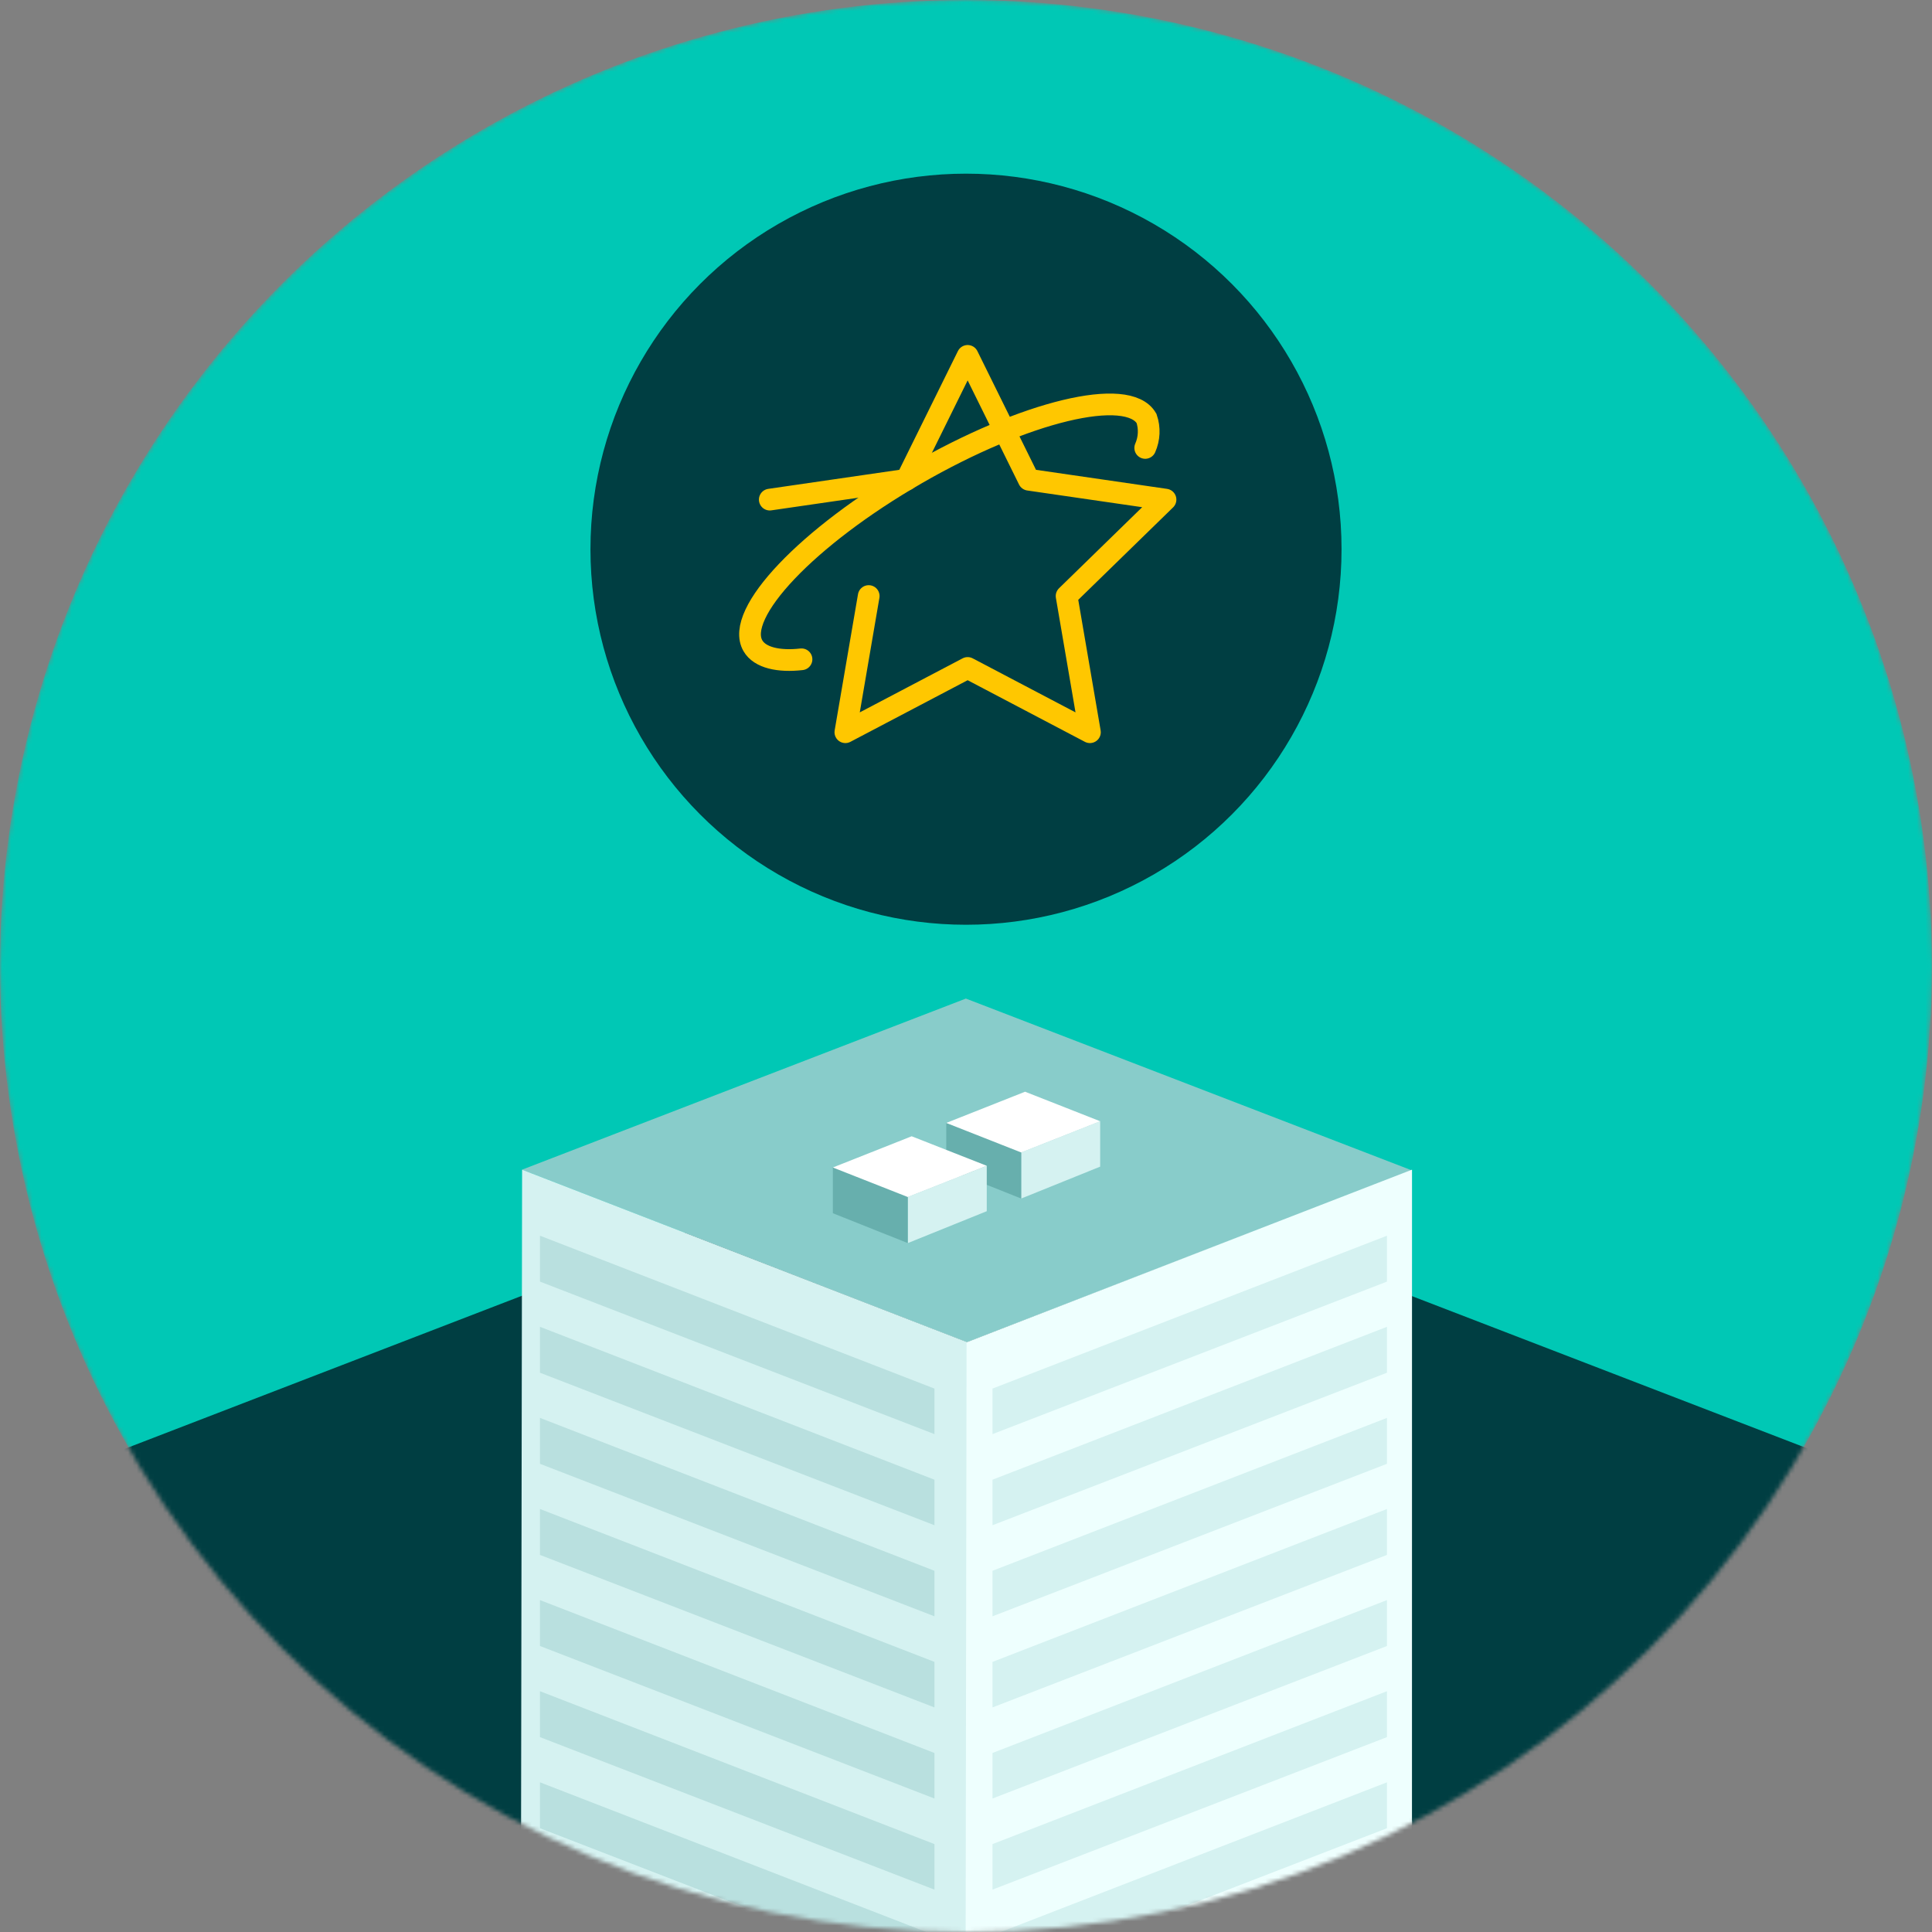 <svg width="445" height="445" viewBox="0 0 445 445" fill="none" xmlns="http://www.w3.org/2000/svg">
<rect x="0" y="0" width="445" height="445" fill="#808080" stroke="none"/>
<mask id="mask0_396_10668" style="mask-type:alpha" maskUnits="userSpaceOnUse" x="0" y="0" width="445" height="445">
<circle cx="222.5" cy="222.5" r="222.5" fill="#D9D9D9"/>
</mask>
<g mask="url(#mask0_396_10668)">
<circle cx="222.5" cy="222.5" r="222.5" fill="#00C8B5"/>
<path fill-rule="evenodd" clip-rule="evenodd" d="M-117.934 390.245C-122.198 391.889 -122.204 397.92 -117.943 399.572L221.696 531.3C222.857 531.751 224.144 531.751 225.305 531.303L564.905 400.183C569.172 398.536 569.169 392.497 564.901 390.853L224.37 259.692C223.213 259.247 221.932 259.247 220.775 259.693L-117.934 390.245Z" fill="#003E42"/>
<path fill-rule="evenodd" clip-rule="evenodd" d="M120.245 419.323L222.739 459.084L325.233 419.502L222.47 379.912L120.245 419.323Z" fill="#EEFFFE"/>
<path fill-rule="evenodd" clip-rule="evenodd" d="M120.256 419.322L222.855 459.084V622.031L120 582.449L120.256 419.322Z" fill="#D5F2F1"/>
<path fill-rule="evenodd" clip-rule="evenodd" d="M325.232 419.322L222.633 459.084L222.377 621.782L325.221 582.2L325.232 419.322Z" fill="#EEFFFE"/>
<path fill-rule="evenodd" clip-rule="evenodd" d="M319.46 434.531L228.603 469.744V480.234L319.46 445.106V434.531Z" fill="#D5F2F1"/>
<path fill-rule="evenodd" clip-rule="evenodd" d="M124.372 434.531L215.231 469.744V480.234L124.372 445.106V434.531Z" fill="#B9E0DF"/>
<path fill-rule="evenodd" clip-rule="evenodd" d="M120.245 269.411L222.739 309.173L325.233 269.59L222.47 230L120.245 269.411Z" fill="#88CCCA"/>
<path fill-rule="evenodd" clip-rule="evenodd" d="M120.256 269.41L222.855 309.172V472.12L120 432.537L120.256 269.41Z" fill="#D5F2F1"/>
<path fill-rule="evenodd" clip-rule="evenodd" d="M325.232 269.41L222.633 309.172L222.377 471.87L325.221 432.288L325.232 269.41Z" fill="#EEFFFE"/>
<path fill-rule="evenodd" clip-rule="evenodd" d="M319.46 284.619L228.603 319.833V330.322L319.46 295.194V284.619Z" fill="#D5F2F1"/>
<path fill-rule="evenodd" clip-rule="evenodd" d="M319.46 368.55L228.603 403.764V414.253L319.46 379.125V368.55Z" fill="#D5F2F1"/>
<path fill-rule="evenodd" clip-rule="evenodd" d="M319.46 326.584L228.603 361.798V372.287L319.46 337.159V326.584Z" fill="#D5F2F1"/>
<path fill-rule="evenodd" clip-rule="evenodd" d="M319.46 410.522L228.603 445.736V456.225L319.46 421.097V410.522Z" fill="#D5F2F1"/>
<path fill-rule="evenodd" clip-rule="evenodd" d="M319.46 305.606L228.603 340.82V351.309L319.46 316.181V305.606Z" fill="#D5F2F1"/>
<path fill-rule="evenodd" clip-rule="evenodd" d="M319.46 389.536L228.603 424.75V435.239L319.46 400.111V389.536Z" fill="#D5F2F1"/>
<path fill-rule="evenodd" clip-rule="evenodd" d="M319.46 347.57L228.603 382.784V393.274L319.46 358.145V347.57Z" fill="#D5F2F1"/>
<path fill-rule="evenodd" clip-rule="evenodd" d="M124.372 284.619L215.231 319.833V330.322L124.372 295.194V284.619Z" fill="#B9E0DF"/>
<path fill-rule="evenodd" clip-rule="evenodd" d="M124.372 368.55L215.231 403.764V414.253L124.372 379.125V368.55Z" fill="#B9E0DF"/>
<path fill-rule="evenodd" clip-rule="evenodd" d="M124.372 326.584L215.231 361.798V372.287L124.372 337.159V326.584Z" fill="#B9E0DF"/>
<path fill-rule="evenodd" clip-rule="evenodd" d="M124.372 410.522L215.231 445.736V456.225L124.372 421.097V410.522Z" fill="#B9E0DF"/>
<path fill-rule="evenodd" clip-rule="evenodd" d="M124.372 305.606L215.231 340.82V351.309L124.372 316.181V305.606Z" fill="#B9E0DF"/>
<path fill-rule="evenodd" clip-rule="evenodd" d="M124.372 389.536L215.231 424.75V435.239L124.372 400.111V389.536Z" fill="#B9E0DF"/>
<path fill-rule="evenodd" clip-rule="evenodd" d="M124.372 347.57L215.231 382.784V393.274L124.372 358.145V347.57Z" fill="#B9E0DF"/>
<path d="M235.21 265.449L253.401 258.248V268.714L235.21 276.063V265.449Z" fill="#D5F2F1"/>
<path d="M235.21 264.516V276.063L217.952 269.181V258.567L235.21 264.516Z" fill="#67AFAD"/>
<path d="M217.952 258.648L236.106 251.456L253.401 258.257L235.21 265.449L217.952 258.648Z" fill="white"/>
<path d="M209.09 275.711L227.281 268.509V278.976L209.09 286.325V275.711Z" fill="#D5F2F1"/>
<path d="M209.089 274.778V286.325L191.831 279.442V268.828L209.089 274.778Z" fill="#67AFAD"/>
<path d="M191.831 268.91L209.985 261.718L227.28 268.519L209.089 275.711L191.831 268.91Z" fill="white"/>
<circle cx="222.5" cy="126.5" r="86.5" fill="#003E42"/>
<path d="M177.304 115.077L208.796 110.5L222.879 81.971L236.962 110.5L268.454 115.077L245.669 137.287L251.045 168.652L222.879 153.85L194.713 168.652L200.089 137.287" stroke="#FFC700" stroke-width="5" stroke-miterlimit="10" stroke-linecap="round" stroke-linejoin="round"/>
<path d="M184.611 151.856C179.427 152.444 175.03 151.525 173.416 148.73C169.146 141.336 185.984 123.622 211.02 109.168C236.056 94.714 259.814 88.985 264.086 96.384C264.84 98.604 264.731 101.027 263.782 103.172" stroke="#FFC700" stroke-width="5" stroke-miterlimit="10" stroke-linecap="round"/>
</g>
</svg>
